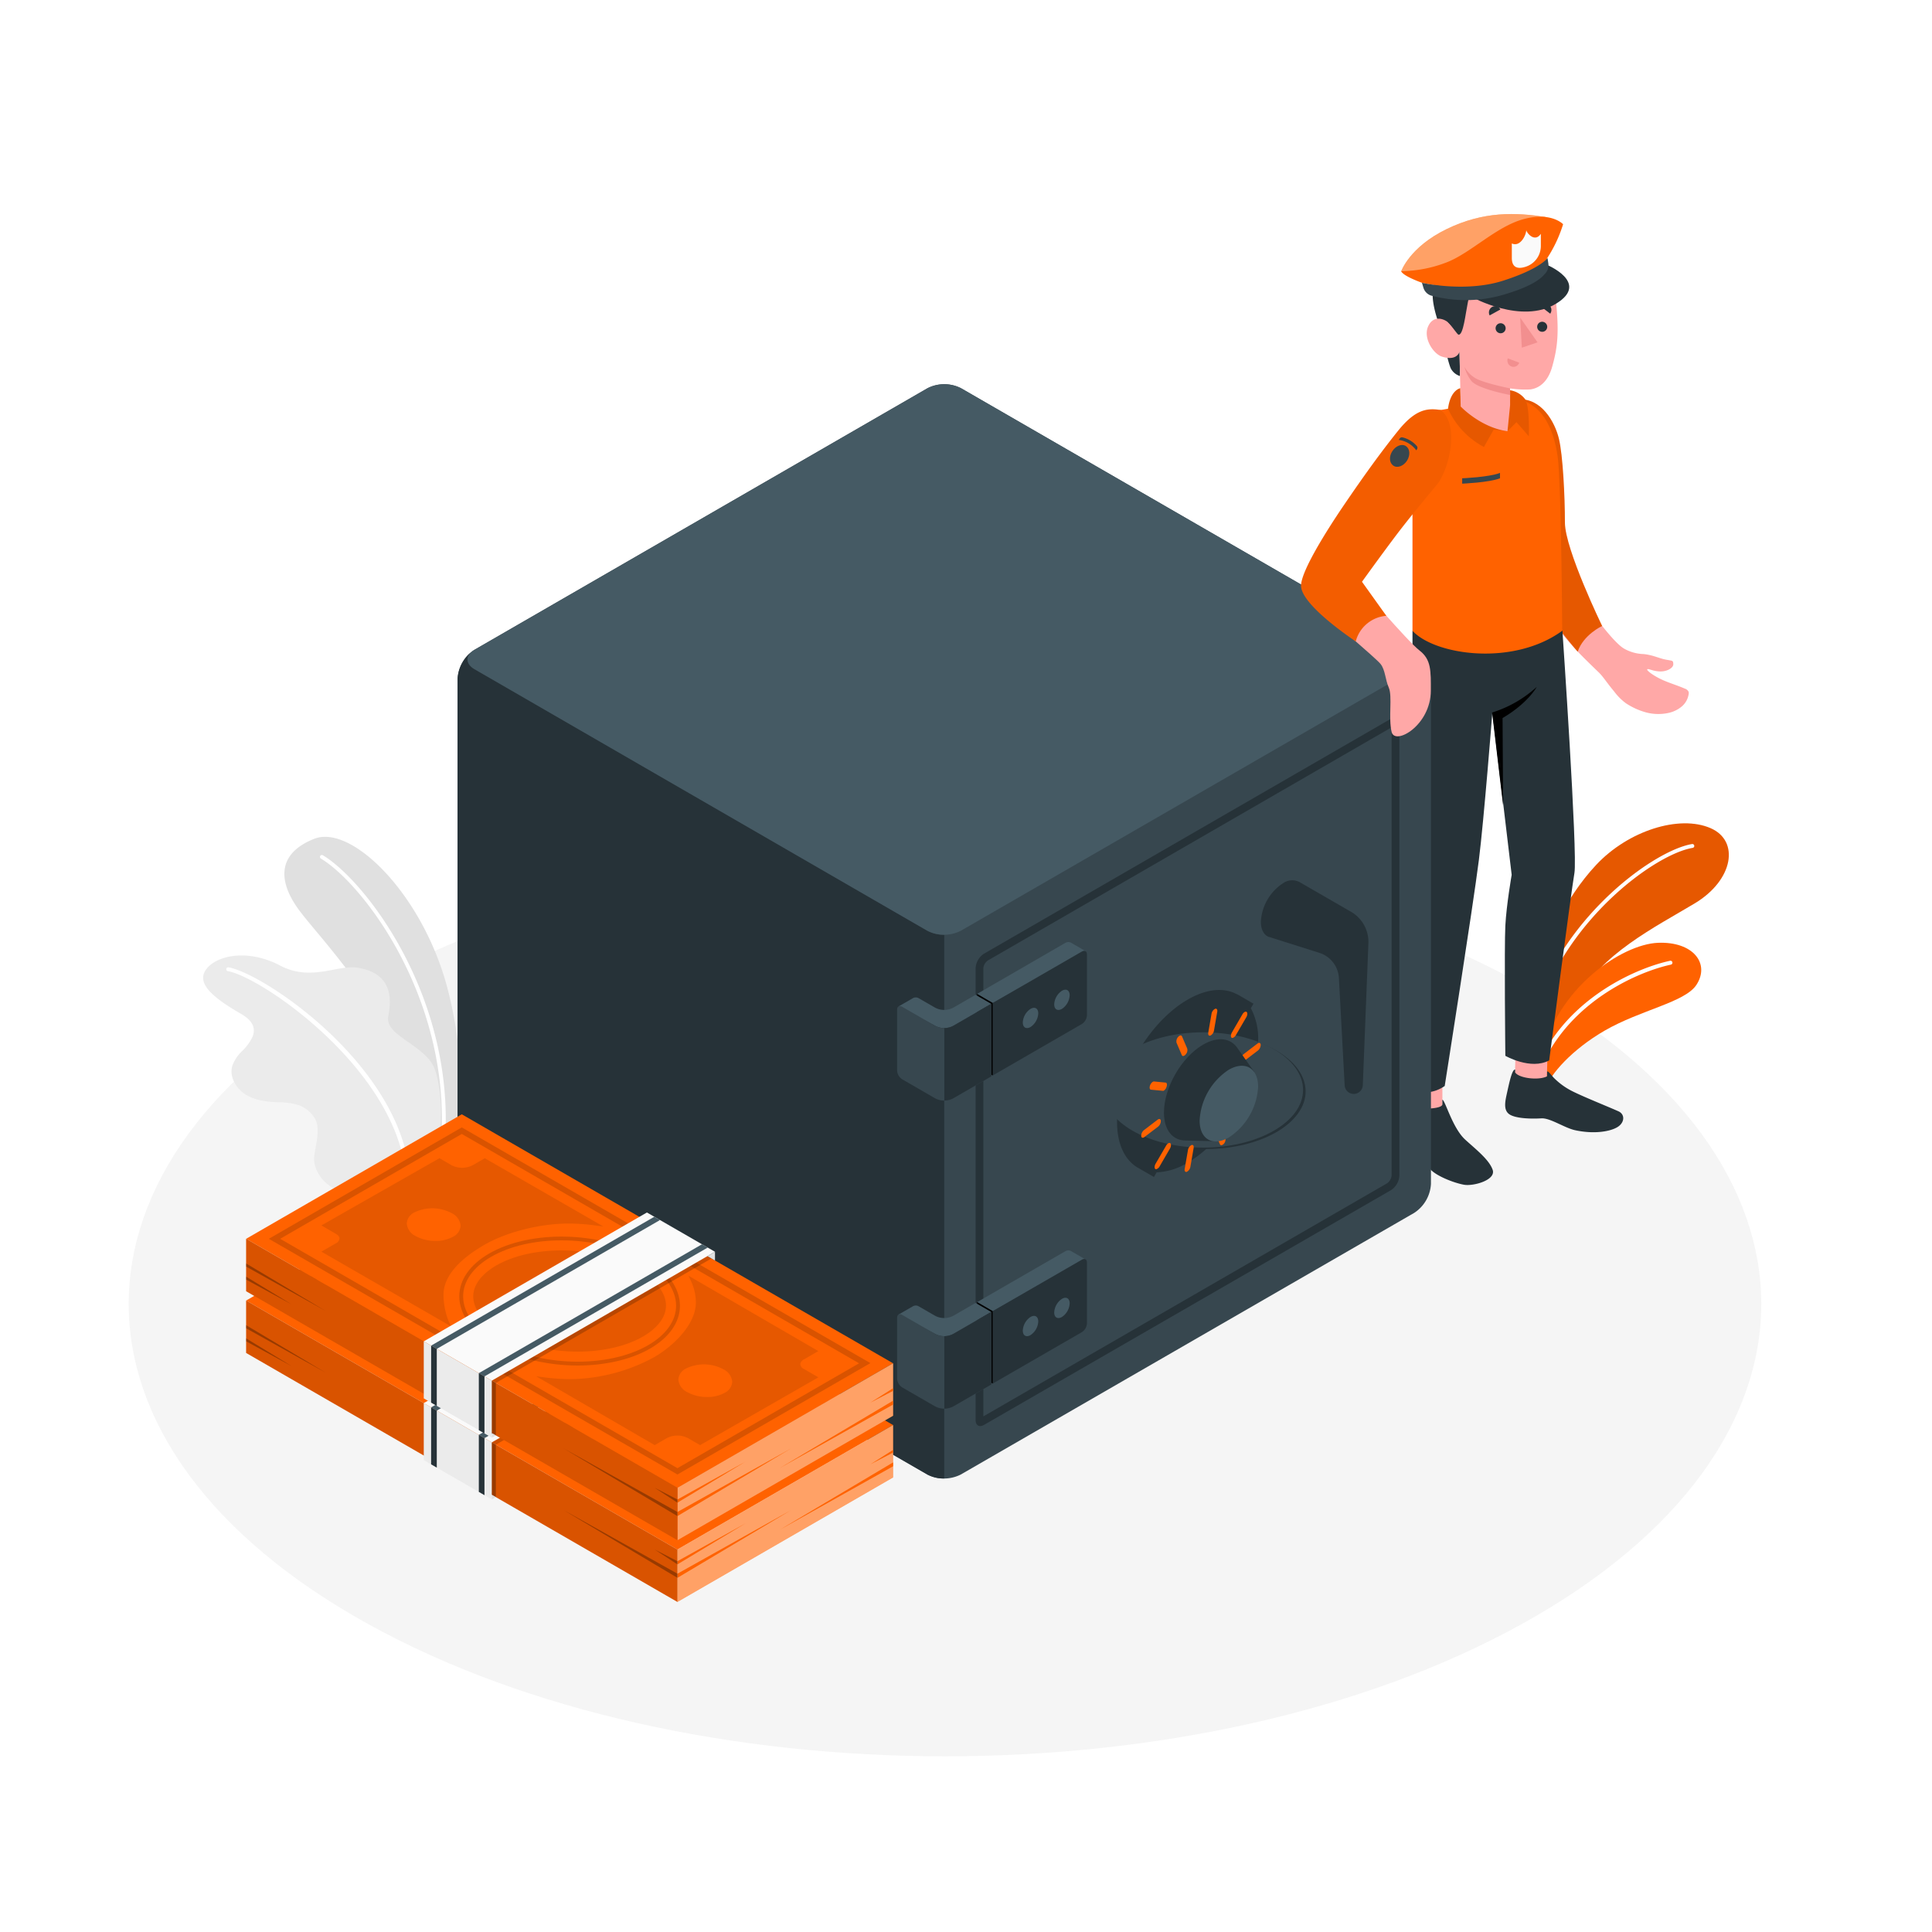 <svg class="animated" id="freepik_stories-vault" xmlns="http://www.w3.org/2000/svg" viewBox="0 0 500 500" version="1.1" xmlns:xlink="http://www.w3.org/1999/xlink" xmlns:svgjs="http://svgjs.com/svgjs"><style>svg#freepik_stories-vault:not(.animated) .animable {opacity: 0;}svg#freepik_stories-vault.animated #freepik--Floor--inject-1--inject-35 {animation: 1.5s Infinite  linear heartbeat;animation-delay: 0s;}svg#freepik_stories-vault.animated #freepik--Plants--inject-1--inject-35 {animation: 1.5s Infinite  linear wind;animation-delay: 0s;}svg#freepik_stories-vault.animated #freepik--Money--inject-1--inject-35 {animation: 1.5s Infinite  linear floating;animation-delay: 0s;}            @keyframes heartbeat {                0% {                    transform: scale(1);                }                10% {                    transform: scale(1.1);                }                30% {                    transform: scale(1);                }                40% {                    transform: scale(1);                }                50% {                    transform: scale(1.1);                }                60% {                    transform: scale(1);                }                100% {                    transform: scale(1);                }            }                    @keyframes wind {                0% {                    transform: rotate( 0deg );                }                25% {                    transform: rotate( 1deg );                }                75% {                    transform: rotate( -1deg );                }            }                    @keyframes floating {                0% {                    opacity: 1;                    transform: translateY(0px);                }                50% {                    transform: translateY(-10px);                }                100% {                    opacity: 1;                    transform: translateY(0px);                }            }        </style><g id="freepik--Floor--inject-1--inject-35" class="animable" style="transform-origin: 244.56px 337.479px;"><path id="freepik--floor--inject-1--inject-35" d="M95.18,420.25c82.5,45.71,216.26,45.71,298.76,0s82.5-119.83,0-165.54S177.68,209,95.18,254.7,12.68,374.53,95.18,420.25Z" style="fill: rgb(245, 245, 245); transform-origin: 244.56px 337.479px;" class="animable"></path></g><g id="freepik--Plants--inject-1--inject-35" class="animable" style="transform-origin: 249.998px 261.965px;"><path d="M398.74,252.09c.58-7.22,6.15-19.53,14.39-28.3s21.43-13,29.57-9.46c7.57,3.29,5.91,13.44-4.09,19.45s-24.89,13.38-30,24.76l-9.88,13.66Z" style="fill: rgb(255, 98, 0); transform-origin: 423.075px 242.64px;" id="eld56rzqcywfd" class="animable"></path><g id="el72rwp4y5tuh"><path d="M398.74,252.09c.58-7.22,6.15-19.53,14.39-28.3s21.43-13,29.57-9.46c7.57,3.29,5.91,13.44-4.09,19.45s-24.89,13.38-30,24.76l-9.88,13.66Z" style="opacity: 0.1; transform-origin: 423.075px 242.64px;" class="animable"></path></g><path d="M397.7,261.54l-.15,0a.5.5,0,0,1-.32-.64c8.11-24.48,31.12-40.89,40.67-42.46a.49.49,0,0,1,.57.41.5.5,0,0,1-.41.58c-9.34,1.53-31.89,17.67-39.88,41.79A.5.5,0,0,1,397.7,261.54Z" style="fill: rgb(255, 255, 255); transform-origin: 417.84px 239.986px;" id="elpwp145d4i1" class="animable"></path><path d="M399.82,281.89c1.49-4,7-10.26,15.44-15.15,9.36-5.41,20.81-7.32,23.78-11.87,3.57-5.47-.82-11.26-10-10.87s-26.21,11.54-30.28,30Z" style="fill: rgb(255, 98, 0); transform-origin: 419.52px 262.936px;" id="elb3s7xg27q2l" class="animable"></path><path d="M399.4,274.37a.64.64,0,0,1-.23-.05.51.51,0,0,1-.22-.67c7.92-15.77,24.63-23.14,33.26-25a.5.5,0,0,1,.21,1c-8.45,1.83-24.83,9.05-32.57,24.48A.51.51,0,0,1,399.4,274.37Z" style="fill: rgb(255, 255, 255); transform-origin: 415.862px 261.505px;" id="el6980l2ho467" class="animable"></path><path d="M109.77,303.85l8.12-4.69s4.3-19.13-2.1-43.43S91,213.26,81.33,217.08s-9.36,11-4.06,18.28c4.4,6.06,18.67,20.6,25.54,37.42A92.86,92.86,0,0,1,109.77,303.85Z" style="fill: rgb(224, 224, 224); transform-origin: 96.45px 260.211px;" id="elhfe63k5j74c" class="animable"></path><path d="M114.09,301.85H114a.5.5,0,0,1-.43-.57c5.56-40-19.24-72.34-30.52-79.08a.5.5,0,0,1-.17-.69.49.49,0,0,1,.68-.17c11.45,6.85,36.62,39.61,31,80.08A.51.51,0,0,1,114.09,301.85Z" style="fill: rgb(255, 255, 255); transform-origin: 99.087px 261.559px;" id="el5qwpxzj44uy" class="animable"></path><path d="M109.77,303.85l-12.19,7a23.32,23.32,0,0,0-8.12-2.35c-5.19-.65-8.64-5.65-8.13-9.38.35-2.52,1.15-5.39.77-7.93-.35-2.28-2.56-4.34-4.62-5.13a17.26,17.26,0,0,0-5.42-.78c-2.93-.13-6-.47-8.47-2s-4.29-4.59-3.48-7.41a9.88,9.88,0,0,1,2.55-3.86,12.3,12.3,0,0,0,2.72-3.75c1.08-2.83-.82-4.62-3.1-5.93-8-4.61-11.6-8.24-8.72-11.72s10.8-5,18.91-.74,14.83-.31,20.18.59c8.38,1.4,8.88,7.32,7.84,12.47s9.3,7.32,11.91,13.47C114.29,280.91,115.87,295.64,109.77,303.85Z" style="fill: rgb(235, 235, 235); transform-origin: 83.335px 279.064px;" id="eluocnda14qff" class="animable"></path><path d="M105.7,306.69a.5.5,0,0,1-.5-.48c-1-28.55-37.59-53.45-46.22-54.87a.5.5,0,0,1-.41-.58.49.49,0,0,1,.57-.41c9.09,1.5,46.06,26.21,47.06,55.83a.49.49,0,0,1-.48.51Z" style="fill: rgb(255, 255, 255); transform-origin: 82.381px 278.516px;" id="eliqio98qasoe" class="animable"></path></g><g id="freepik--Character--inject-1--inject-35" class="animable" style="transform-origin: 277.731px 219.014px;"><g id="freepik--character--inject-1--inject-35" class="animable" style="transform-origin: 399.636px 181.036px;"><path d="M431.16,170.72c-1.78-.33-3.26-1.18-5.8-1.45a10.84,10.84,0,0,1-5-1.38c-2-1.09-6.19-6.16-9.61-11.28a60.31,60.31,0,0,1-7.69-19c-1.45-8.14-1.73-20-2.29-24.77s-2.55-6.16-5.14-7.24c-3.05-1.27-6.24.57-6.27,7.47a128.21,128.21,0,0,0,3.55,28.19,63.88,63.88,0,0,0,8.74,19.11c3.6,5.44,7.31,9,12,13.54,1.29,1.23,1.94,2.46,4.13,5.09a14.47,14.47,0,0,0,3,3,18.12,18.12,0,0,0,4.73,2.23,12.38,12.38,0,0,0,6.53.22,7.87,7.87,0,0,0,3.22-1.63,5.18,5.18,0,0,0,1.75-3.1A1.39,1.39,0,0,0,437,179a1.7,1.7,0,0,0-1-.8c-2.28-1-4.89-1.68-7.05-2.89-1.82-1-3-2-2.57-2.13s1.42.54,3.24.59,3.48-.93,3.43-1.9S432.94,171.05,431.16,170.72Z" style="fill: rgb(255, 168, 167); transform-origin: 413.206px 145.006px;" id="eli0wwb5xx8r" class="animable"></path><path d="M390.34,135.26s-1.66-13.23-2.09-20.58,1.82-9.48,4.58-11.32c6.09-.47,9.58,5.9,10.61,10.15S405,128.35,405,135.24,414.63,162,414.63,162s-4.86,2.25-6.33,6.66c0,0-7.73-9.12-10.6-13.77C392.44,146.34,391,141.11,390.34,135.26Z" style="fill: rgb(255, 98, 0); transform-origin: 401.414px 135.998px;" id="eldkb11tg403" class="animable"></path><g id="el3vnlqh13e1p"><path d="M390.34,135.26s-1.66-13.23-2.09-20.58,1.82-9.48,4.58-11.32c6.09-.47,9.58,5.9,10.61,10.15S405,128.35,405,135.24,414.63,162,414.63,162s-4.86,2.25-6.33,6.66c0,0-7.73-9.12-10.6-13.77C392.44,146.34,391,141.11,390.34,135.26Z" style="opacity: 0.1; transform-origin: 401.414px 135.998px;" class="animable"></path></g><g id="elzmf6no91zu"><rect x="365" y="275.67" width="8.29" height="14.18" style="fill: rgb(255, 168, 167); transform-origin: 369.145px 282.76px; transform: rotate(180deg);" class="animable"></rect></g><polygon points="392.02 279.55 400.3 279.84 400.72 264.83 392.44 264.54 392.02 279.55" style="fill: rgb(255, 168, 167); transform-origin: 396.37px 272.19px;" id="elci8xhlq0fbv" class="animable"></polygon><path d="M373.29,285.77v-1.19c.79.35,2.63,7.38,5.92,10.37,2.61,2.39,6.18,5.14,7.09,7.8s-5,4.29-7.41,3.86c-2.84-.51-7.75-2.5-9-4.35s-1.81-4.59-2.81-5.95-3.32-2.87-3.86-4.44c-.3-.86,0-2.75.47-4.35s.8-3.07,1.3-2.94v.91a6.65,6.65,0,0,0,4.15,1.4C370.36,286.93,373.3,286.69,373.29,285.77Z" style="fill: rgb(38, 50, 56); transform-origin: 374.747px 295.625px;" id="el2pon4py44p2" class="animable"></path><path d="M400.39,277.28c.43,0,.78.62,1.73,1.65a18.26,18.26,0,0,0,4.87,3.51c3.11,1.55,9.14,3.94,11.87,5.17,1.7.77,1.62,2.83-.14,4s-6,2-11.13.88c-2.78-.63-6.41-3.2-8.7-3.06s-6.59.11-8.28-1.06-1-3.66-.54-5.8c.52-2.34,1.27-5.92,2.05-5.76l0,.74c1,1.51,6.07,2.12,8.26,1Z" style="fill: rgb(38, 50, 56); transform-origin: 404.811px 284.912px;" id="el1tc7d38xgpvh" class="animable"></path><path d="M365.55,163.24c0,7.91,0,57.31,0,57.31-.19,2.27-1.88,6.22-2.33,15.91-.56,11.88-1,44.45-1,44.45s6.19,4,11.67.14c0,0,7.36-46.7,8.84-58.47,1.3-10.27,3.49-38.18,3.49-38.18l5,42s-1.35,7.72-1.64,13.17,0,33.67,0,33.67,6.54,3.76,11.35,1.19c0,0,5.67-43.58,6.53-48.5s-3.11-62.74-3.11-62.74Z" style="fill: rgb(38, 50, 56); transform-origin: 384.901px 222.96px;" id="elkr8o67w23rg" class="animable"></path><path d="M386.16,184.4a30.69,30.69,0,0,0,11.54-6.62s-2.22,4.17-8.84,8.05l.14,22.58Z" id="elpz49pxrhqcl" class="animable" style="transform-origin: 391.93px 193.095px;"></path><path d="M373.51,106a18.74,18.74,0,0,0-3.42.79c-2.28.89-3.32,3.69-3.86,6.16a28.79,28.79,0,0,0-.68,6.3v44c5.81,6.32,26.06,9.26,38.75,0,0,0-.25-38.86-1.2-45.24-1.65-11.09-7-15-12.29-14.63L378,105.2Z" style="fill: rgb(255, 98, 0); transform-origin: 384.925px 136.25px;" id="elv0zi4giuou" class="animable"></path><path d="M378.41,125.17s6.94-.28,9.79-1.39v-1.39c-2.85,1.11-9.79,1.39-9.79,1.39Z" style="fill: rgb(55, 71, 79); transform-origin: 383.305px 123.78px;" id="elyr9uqjm7gzf" class="animable"></path><path d="M390.13,111.6,378,102.67l-.05-2.2s-2.57.39-3.2,5.31a20.85,20.85,0,0,0,9.29,9.9l2.52-4.49Z" style="fill: rgb(255, 98, 0); transform-origin: 382.44px 108.075px;" id="elyqcc8fysy8n" class="animable"></path><g id="elbzev9we122"><path d="M390.13,111.6,378,102.67l-.05-2.2s-2.57.39-3.2,5.31a20.85,20.85,0,0,0,9.29,9.9l2.52-4.49Z" style="opacity: 0.1; transform-origin: 382.44px 108.075px;" class="animable"></path></g><path d="M390.8,101a6,6,0,0,1,3.94,2.37c1.2,2,.92,9.55.92,9.55l-3.19-3.66-2.34,2.34c.25-2.53.68-6.77.68-6.77Z" style="fill: rgb(255, 98, 0); transform-origin: 392.909px 106.96px;" id="eljsctb36gj9k" class="animable"></path><g id="elvw96vtbkb0q"><path d="M390.8,101a6,6,0,0,1,3.94,2.37c1.2,2,.92,9.55.92,9.55l-3.19-3.66-2.34,2.34c.25-2.53.68-6.77.68-6.77Z" style="opacity: 0.1; transform-origin: 392.909px 106.96px;" class="animable"></path></g><path d="M372.84,85s1.9,9,2.67,10.43a4,4,0,0,0,2.34,1.89l-.13-6.3Z" style="fill: rgb(38, 50, 56); transform-origin: 375.345px 91.16px;" id="el4rbzpdbnj3i" class="animable"></path><path d="M375.23,72.17a4.42,4.42,0,0,0-3.65,1.28c-1.57,1.61-.7,6.63,1.26,11.55l3.59.41Z" style="fill: rgb(38, 50, 56); transform-origin: 373.6px 78.775px;" id="ell5xg0045gm" class="animable"></path><path d="M377.51,85.41c-.72.43-1.75-1-2.64-1.88s-3.79-2.2-5.23.85,1.27,7.21,3.56,7.92c3.93,1.24,4.52-1.28,4.52-1.28l.3,14.18s5.13,5.45,12.11,6.4l.68-6.77v-4.32a24.78,24.78,0,0,0,5.3.27c2.9-.45,4.72-2.73,5.59-5.86,1.41-5,1.95-9.09.75-19-1.31-10.84-13.92-11-20.72-6.67S377.51,85.41,377.51,85.41Z" style="fill: rgb(255, 168, 167); transform-origin: 386.174px 89.099px;" id="elf26o3l849tt" class="animable"></path><path d="M377.51,86.63c-.37,0-1.74-2.28-2.64-3.1-1.24-1.13.36-11.36.36-11.36,1.49-7,13.66-8,20.46-5.77,3.53,1.09,5.81,2.68,5.68,5.66-.45,2-4.76,3-6.4,3.21-4.6.56-11.69-.68-12.67-.81-1.33-.18-1.7.24-2.42,3.78C379.25,81.34,378.72,86.6,377.51,86.63Z" style="fill: rgb(38, 50, 56); transform-origin: 387.887px 75.985px;" id="elxa147jfj42c" class="animable"></path><path d="M375.24,73l-4.36-2.34a2.4,2.4,0,0,1,3.3-1.09A2.6,2.6,0,0,1,375.24,73Z" style="fill: rgb(38, 50, 56); transform-origin: 373.196px 71.144px;" id="el3kcebu3jmzd" class="animable"></path><path d="M390.8,100.51s-6.45-1.3-8.71-2.5A7.47,7.47,0,0,1,379,94.92a10.09,10.09,0,0,0,1.77,3.64c1.65,2.11,10.06,3.67,10.06,3.67Z" style="fill: rgb(242, 143, 143); transform-origin: 384.915px 98.575px;" id="el4y8330kf1gl" class="animable"></path><path d="M389.66,85a1.3,1.3,0,1,1-1.29-1.35A1.32,1.32,0,0,1,389.66,85Z" style="fill: rgb(38, 50, 56); transform-origin: 388.361px 84.95px;" id="eliuvm2z6sduq" class="animable"></path><path d="M388.29,80.1l-2.77,1.53a1.65,1.65,0,0,1,.65-2.2A1.54,1.54,0,0,1,388.29,80.1Z" style="fill: rgb(38, 50, 56); transform-origin: 386.811px 80.436px;" id="elj040t8k7qa" class="animable"></path><path d="M390.22,92.74l2.95,1.11a1.54,1.54,0,0,1-2,1A1.64,1.64,0,0,1,390.22,92.74Z" style="fill: rgb(242, 143, 143); transform-origin: 391.642px 93.841px;" id="el67f80obfq9t" class="animable"></path><path d="M401.2,81.18l-2.53-1.94a1.53,1.53,0,0,1,2.2-.34A1.69,1.69,0,0,1,401.2,81.18Z" style="fill: rgb(38, 50, 56); transform-origin: 400.086px 79.879px;" id="elcq0hvp0wxnb" class="animable"></path><path d="M400.42,84.62a1.3,1.3,0,1,1-1.29-1.35A1.32,1.32,0,0,1,400.42,84.62Z" style="fill: rgb(38, 50, 56); transform-origin: 399.121px 84.57px;" id="el8dm7cc030b" class="animable"></path><polygon points="393.42 82.2 393.85 89.98 397.91 88.6 393.42 82.2" style="fill: rgb(242, 143, 143); transform-origin: 395.665px 86.09px;" id="elem6g4o0mthj" class="animable"></polygon><path d="M380.93,76.87s12.86,7.18,21.8,1.71-2.64-10.16-2.64-10.16Z" style="fill: rgb(38, 50, 56); transform-origin: 393.524px 74.528px;" id="elupt6nvqnxka" class="animable"></path><path d="M400,56.16c-7.66-1.19-16-1.55-25.62,3.13s-11.75,10.93-11.75,10.93,9.82,2.67,17.81.38S400,56.16,400,56.16Z" style="fill: rgb(255, 98, 0); transform-origin: 381.315px 63.461px;" id="elyyy9p6zg82" class="animable"></path><g id="elpnkxxwloum"><path d="M400,56.16c-7.66-1.19-16-1.55-25.62,3.13s-11.75,10.93-11.75,10.93,9.82,2.67,17.81.38S400,56.16,400,56.16Z" style="fill: rgb(255, 255, 255); opacity: 0.4; transform-origin: 381.315px 63.461px;" class="animable"></path></g><path d="M368,73.18s-4.92-1.73-5.37-3a33.59,33.59,0,0,0,11.42-2.15c6.39-2.32,13-9.34,20.22-11.31s10.26,1.31,10.26,1.31a34.74,34.74,0,0,1-4.08,8.72s-2.23,5.12-10.69,7.28S368,73.18,368,73.18Z" style="fill: rgb(255, 98, 0); transform-origin: 383.58px 65.45px;" id="el7h2yf6m3wj" class="animable"></path><path d="M368,73.18l.4,1.35a3.06,3.06,0,0,0,1.89,1.94A34.8,34.8,0,0,0,390,76c6-1.83,8.63-3.69,9.7-5a3.25,3.25,0,0,0,1-2.89l-.2-1.33s-1.84,2.78-11.56,5.88S368,73.18,368,73.18Z" style="fill: rgb(55, 71, 79); transform-origin: 384.37px 72.225px;" id="elur3q5kq1po" class="animable"></path><path d="M395,59.53C394.94,61,393.36,64,391.26,63v3.77c0,2.36,1.39,3,3.62,2.25a5.64,5.64,0,0,0,3.89-5.26c0-.72,0-3.25,0-3.25C397.12,62.93,395,60.11,395,59.53Z" style="fill: rgb(250, 250, 250); transform-origin: 395.015px 64.424px;" id="ely97f18cog0e" class="animable"></path></g><g id="freepik--Vault--inject-1--inject-35" class="animable" style="transform-origin: 244.37px 241.031px;"><path d="M240,100.48l-117.26,67.7a9.58,9.58,0,0,0-4.33,7.5V306.39a9.56,9.56,0,0,0,4.33,7.5L240,381.6a9.57,9.57,0,0,0,8.66,0L366,313.89a9.56,9.56,0,0,0,4.33-7.5V175.68a9.58,9.58,0,0,0-4.33-7.5l-117.27-67.7A9.57,9.57,0,0,0,240,100.48Z" style="fill: rgb(55, 71, 79); transform-origin: 244.37px 241.031px;" id="elay6fv0aszjf" class="animable"></path><path d="M244.37,241.92V382.63a8.83,8.83,0,0,1-4.33-1l-117.27-67.7a9.58,9.58,0,0,1-4.33-7.5V175.68a9.69,9.69,0,0,1,3.89-7.22c-1.94,1.39-1.79,3.43.44,4.72L240,240.88A8.86,8.86,0,0,0,244.37,241.92Z" style="fill: rgb(38, 50, 56); transform-origin: 181.405px 275.547px;" id="el7cia5a8uthq" class="animable"></path><path d="M366,168.18l-117.27-67.7a9.57,9.57,0,0,0-8.66,0l-117.26,67.7c-2.39,1.38-2.39,3.62,0,5L240,240.88a9.57,9.57,0,0,0,8.66,0L366,173.18C368.35,171.8,368.35,169.56,366,168.18Z" style="fill: rgb(69, 90, 100); transform-origin: 244.39px 170.68px;" id="elg9nz3c191lw" class="animable"></path><path d="M254.65,246.82,360,186c1.19-.69,2.16-.13,2.16,1.25v117A4.8,4.8,0,0,1,360,308L254.65,368.77c-1.19.69-2.16.14-2.16-1.25V250.57A4.77,4.77,0,0,1,254.65,246.82Z" style="fill: rgb(38, 50, 56); transform-origin: 307.325px 277.386px;" id="el5th3okadf7h" class="animable"></path><path d="M254.49,250.57a2.82,2.82,0,0,1,1.16-2l104.5-60.34v116a2.85,2.85,0,0,1-1.16,2L254.49,366.56Z" style="fill: rgb(55, 71, 79); transform-origin: 307.32px 277.395px;" id="elwq8heeakyv" class="animable"></path><path d="M252.86,257.23,275.73,244a1.54,1.54,0,0,1,1.5,0l3.7,2.14-24,13.4Z" style="fill: rgb(69, 90, 100); transform-origin: 266.895px 251.673px;" id="elriydpit5eq" class="animable"></path><path d="M281.3,247v15.76A2.88,2.88,0,0,1,280,265l-23.08,13.33V259.57L280,246.25C280.71,245.84,281.3,246.17,281.3,247Z" style="fill: rgb(38, 50, 56); transform-origin: 269.11px 262.202px;" id="elwur1ev4wfm9" class="animable"></path><polygon points="252.86 257.23 256.92 259.57 256.92 278.34 252.86 275.99 252.86 257.23" id="el6xizyo8tatb" class="animable" style="transform-origin: 254.89px 267.785px;"></polygon><path d="M266.7,261.1c1.12-.65,2-.13,2,1.17a4.51,4.51,0,0,1-2,3.52c-1.12.64-2,.12-2-1.18A4.47,4.47,0,0,1,266.7,261.1Z" style="fill: rgb(69, 90, 100); transform-origin: 266.7px 263.442px;" id="el3822eld5gyw" class="animable"></path><path d="M274.83,256.41c1.12-.65,2-.13,2,1.17a4.51,4.51,0,0,1-2,3.52c-1.13.64-2,.12-2-1.18A4.49,4.49,0,0,1,274.83,256.41Z" style="fill: rgb(69, 90, 100); transform-origin: 274.83px 258.752px;" id="eliqcxuv5rsyn" class="animable"></path><path d="M252.48,257.45l-5.62,3.25a5,5,0,0,1-5,0l-4.11-2.37a1.49,1.49,0,0,0-1.5,0l-3.68,2.12,9.29,4.94a5,5,0,0,0,5,0l9.68-5.59Z" style="fill: rgb(69, 90, 100); transform-origin: 244.555px 261.755px;" id="el6x66jr0nkui" class="animable"></path><path d="M233.47,279.31l8.39,4.85a5,5,0,0,0,5,0l9.68-5.59V259.8l-9.68,5.59a5,5,0,0,1-5,0l-8.39-4.84c-.71-.41-1.3-.08-1.3.75v15.76A2.88,2.88,0,0,0,233.47,279.31Z" style="fill: rgb(55, 71, 79); transform-origin: 244.355px 272.315px;" id="el6qbjxg518l5" class="animable"></path><path d="M244.39,284.82a4.89,4.89,0,0,0,2.48-.67l9.68-5.59V259.8l-9.68,5.59a4.89,4.89,0,0,1-2.48.67Z" style="fill: rgb(38, 50, 56); transform-origin: 250.47px 272.31px;" id="eludfhusnbcc9" class="animable"></path><path d="M252.86,337l22.87-13.2a1.49,1.49,0,0,1,1.5,0l3.7,2.14-24,13.4Z" style="fill: rgb(69, 90, 100); transform-origin: 266.895px 331.469px;" id="elrml9o2p41lf" class="animable"></path><path d="M281.3,326.74V342.5a2.88,2.88,0,0,1-1.3,2.25l-23.08,13.32V339.31L280,326C280.71,325.58,281.3,325.91,281.3,326.74Z" style="fill: rgb(38, 50, 56); transform-origin: 269.11px 341.944px;" id="el3ima39i6zrg" class="animable"></path><polygon points="252.86 336.97 256.92 339.31 256.92 358.07 252.86 355.73 252.86 336.97" id="elczdka1ao3hn" class="animable" style="transform-origin: 254.89px 347.52px;"></polygon><path d="M266.7,340.83c1.12-.65,2-.12,2,1.17a4.48,4.48,0,0,1-2,3.52c-1.12.65-2,.13-2-1.17A4.51,4.51,0,0,1,266.7,340.83Z" style="fill: rgb(69, 90, 100); transform-origin: 266.7px 343.176px;" id="elb8eaxdwrd56" class="animable"></path><path d="M274.83,336.14c1.12-.65,2-.12,2,1.17a4.49,4.49,0,0,1-2,3.52c-1.13.65-2,.13-2-1.17A4.5,4.5,0,0,1,274.83,336.14Z" style="fill: rgb(69, 90, 100); transform-origin: 274.83px 338.486px;" id="eljtu1r8bdzk" class="animable"></path><path d="M252.48,337.19l-5.62,3.25a5,5,0,0,1-5,0l-4.11-2.37a1.49,1.49,0,0,0-1.5,0l-3.68,2.12,9.29,4.94a5,5,0,0,0,5,0l9.68-5.59Z" style="fill: rgb(69, 90, 100); transform-origin: 244.555px 341.495px;" id="el9quwd5r6tk" class="animable"></path><path d="M233.47,359.05l8.39,4.84a5,5,0,0,0,5,0l9.68-5.59V339.54l-9.68,5.59a5,5,0,0,1-5,0l-8.39-4.84c-.71-.42-1.3-.08-1.3.75V356.8A2.9,2.9,0,0,0,233.47,359.05Z" style="fill: rgb(55, 71, 79); transform-origin: 244.355px 352.05px;" id="elnq1hnhf81vh" class="animable"></path><path d="M244.39,364.56a5,5,0,0,0,2.48-.67l9.68-5.59V339.54l-9.68,5.59a5.1,5.1,0,0,1-2.48.67Z" style="fill: rgb(38, 50, 56); transform-origin: 250.47px 352.05px;" id="elp0xjl7yo7e" class="animable"></path><path d="M323.72,260.93l.68-1.18-4.13-2.39,0,0-.08,0h0c-3.3-1.84-7.82-1.55-12.82,1.34-10.09,5.83-18.28,20-18.28,31.66,0,5.72,2,9.76,5.18,11.72h0l.12.07.12.07,4.13,2.39.69-1.21a16.53,16.53,0,0,0,8-2.49c10.1-5.83,18.28-20,18.28-31.66A16.7,16.7,0,0,0,323.72,260.93Z" style="fill: rgb(38, 50, 56); transform-origin: 307.355px 280.407px;" id="ellqlf1lbv0p" class="animable"></path><g id="elrmj0becjlvs"><ellipse cx="312.04" cy="282.45" rx="25.85" ry="14.92" style="fill: rgb(38, 50, 56); transform-origin: 312.04px 282.45px; transform: rotate(-60deg);" class="animable"></ellipse></g><g id="elsv3x0d7h428"><ellipse cx="311.38" cy="282.08" rx="25.85" ry="14.92" style="fill: rgb(55, 71, 79); transform-origin: 311.38px 282.08px; transform: rotate(-60deg);" class="animable"></ellipse></g><path d="M313.26,268c-.41.15-.66-.19-.56-.76l.84-4.86a1.79,1.79,0,0,1,.92-1.3c.4-.15.66.19.56.76l-.84,4.85A1.79,1.79,0,0,1,313.26,268Z" style="fill: rgb(255, 98, 0); transform-origin: 313.86px 264.54px;" id="el8dwhc6umeb9" class="animable"></path><path d="M306.37,273.25a.37.37,0,0,1-.52-.2l-1.36-3.18a1.68,1.68,0,0,1,.41-1.51c.39-.46.83-.52,1-.15l1.36,3.18a1.66,1.66,0,0,1-.41,1.5A1.06,1.06,0,0,1,306.37,273.25Z" style="fill: rgb(255, 98, 0); transform-origin: 305.875px 270.631px;" id="el1ytoblgb67a" class="animable"></path><path d="M301.11,282.3a.6.6,0,0,1-.22,0l-3-.29c-.36,0-.47-.54-.25-1.13s.69-1,1-1l3,.29c.35,0,.47.54.25,1.13A1.64,1.64,0,0,1,301.11,282.3Z" style="fill: rgb(255, 98, 0); transform-origin: 299.764px 281.095px;" id="ellq1q9y4n52o" class="animable"></path><path d="M295.93,294.41c-.32.12-.56-.05-.58-.45a1.91,1.91,0,0,1,.7-1.48l3.55-2.71c.42-.32.79-.18.82.32a1.94,1.94,0,0,1-.7,1.48l-3.56,2.71A.78.78,0,0,1,295.93,294.41Z" style="fill: rgb(255, 98, 0); transform-origin: 297.885px 292.023px;" id="el7ph2pungnu7" class="animable"></path><path d="M299.39,302.53a.4.4,0,0,1-.4,0c-.27-.21-.23-.83.09-1.38l2.72-4.68c.32-.55.8-.82,1.07-.61s.23.84-.09,1.39l-2.71,4.67A1.48,1.48,0,0,1,299.39,302.53Z" style="fill: rgb(255, 98, 0); transform-origin: 300.93px 299.186px;" id="elhouf9aokqsj" class="animable"></path><path d="M307.16,303.26c-.41.15-.66-.19-.56-.76l.84-4.85a1.8,1.8,0,0,1,.91-1.31c.41-.15.66.19.56.76l-.84,4.86A1.81,1.81,0,0,1,307.16,303.26Z" style="fill: rgb(255, 98, 0); transform-origin: 307.755px 299.8px;" id="el3a3dajlblls" class="animable"></path><path d="M316.24,296.34a.37.37,0,0,1-.52-.21L314.36,293a1.66,1.66,0,0,1,.41-1.5c.39-.46.84-.53,1-.15l1.35,3.17a1.68,1.68,0,0,1-.41,1.51A1.23,1.23,0,0,1,316.24,296.34Z" style="fill: rgb(255, 98, 0); transform-origin: 315.74px 293.743px;" id="elslej8gno0t" class="animable"></path><path d="M323.18,284.4a.56.56,0,0,1-.22,0l-3-.29c-.35,0-.46-.54-.24-1.13s.68-1,1-1l3,.29c.36,0,.47.54.25,1.13A1.7,1.7,0,0,1,323.18,284.4Z" style="fill: rgb(255, 98, 0); transform-origin: 321.845px 283.195px;" id="elnxhk5iw9tpi" class="animable"></path><path d="M321.77,274.71c-.31.12-.55-.06-.58-.46a1.92,1.92,0,0,1,.7-1.47l3.56-2.72c.42-.32.78-.17.82.33a2,2,0,0,1-.7,1.47L322,274.58A.94.94,0,0,1,321.77,274.71Z" style="fill: rgb(255, 98, 0); transform-origin: 323.73px 272.319px;" id="elkym2mp1b5v" class="animable"></path><path d="M319.14,268.56a.4.4,0,0,1-.4,0c-.27-.21-.23-.83.09-1.38l2.71-4.68c.32-.55.8-.82,1.08-.61s.23.84-.09,1.39l-2.72,4.67A1.47,1.47,0,0,1,319.14,268.56Z" style="fill: rgb(255, 98, 0); transform-origin: 320.682px 265.216px;" id="elu2wnhz721bf" class="animable"></path><path d="M320.25,271.24h0c-1.74-2.58-5.06-3.1-8.87-.9-5.6,3.24-10.15,11.12-10.15,17.59,0,4.63,2.32,7.27,5.69,7.24h0l7.81.18,9.83-18Z" style="fill: rgb(38, 50, 56); transform-origin: 312.895px 282.154px;" id="elk17ye26drw" class="animable"></path><path d="M318,276.85A16.76,16.76,0,0,0,310.46,290c0,4.83,3.39,6.78,7.57,4.37a16.74,16.74,0,0,0,7.57-13.11C325.6,276.4,322.21,274.44,318,276.85Z" style="fill: rgb(69, 90, 100); transform-origin: 318.03px 285.611px;" id="elckbbrh8xvd" class="animable"></path><path d="M354.14,244.13a9,9,0,0,0-4.49-8.16l-13.54-7.81-.06,0h0a4.07,4.07,0,0,0-4,.42,12.7,12.7,0,0,0-5.74,10c0,2,.8,3.42,2.07,3.9h0l.08,0,13,4.12a7.25,7.25,0,0,1,5.05,6.54L348,280.91h0a2.35,2.35,0,0,0,4.69,0h0Z" style="fill: rgb(38, 50, 56); transform-origin: 340.229px 255.463px;" id="eldshl2mhbn4t" class="animable"></path></g><g id="freepik--character-arm--inject-1--inject-35" class="animable" style="transform-origin: 356.141px 148.242px;"><path d="M358.1,118.33s-16.85,25.07-19.68,31.24c-.95,2.09-1.77,3.19,1.65,6.71s16,14,17.23,15.57,1.18,4,2.13,6.15-.14,7.9.72,11.44,10.14-1.66,10.14-10.71c0-5.08.17-8-2.93-10.39s-16-17.51-16-17.51l11.72-17.67Z" style="fill: rgb(255, 168, 167); transform-origin: 353.941px 154.445px;" id="elffh2tjjftpt" class="animable"></path><path d="M361.57,138.19c4-5.27,10.57-13.08,10.57-13.08,3.06-4.27,5.55-15.32.71-19-3.28-.49-6.38-.4-11,5.34s-9.15,12.08-13.95,19.13-11.19,17.31-11.19,21,7.44,9.85,14.15,14.42a8.9,8.9,0,0,1,7.92-6.63l-6.3-8.81S357.58,143.46,361.57,138.19Z" style="fill: rgb(255, 98, 0); transform-origin: 356.141px 135.962px;" id="elfdzz9uy28fp" class="animable"></path><g id="el53cb83m1ubw"><path d="M361.57,138.19c4-5.27,10.57-13.08,10.57-13.08,3.06-4.27,5.55-15.32.71-19-3.28-.49-6.38-.4-11,5.34s-9.15,12.08-13.95,19.13-11.19,17.31-11.19,21,7.44,9.85,14.15,14.42a8.9,8.9,0,0,1,7.92-6.63l-6.3-8.81S357.58,143.46,361.57,138.19Z" style="opacity: 0.05; transform-origin: 356.141px 135.962px;" class="animable"></path></g><path d="M362,113.84a6.78,6.78,0,0,1,4.54,2.71l.17-.27a.71.71,0,0,0-.08-.89,7.14,7.14,0,0,0-3.68-2.2.71.71,0,0,0-.72.3Z" style="fill: rgb(55, 71, 79); transform-origin: 364.415px 114.864px;" id="elnkymql3lzd" class="animable"></path><path d="M364.13,119.23c-.91,1.39-2.49,2-3.54,1.28s-1.16-2.36-.25-3.76,2.5-2,3.54-1.28S365,117.84,364.13,119.23Z" style="fill: rgb(55, 71, 79); transform-origin: 362.225px 117.989px;" id="el3dtolgbohvj" class="animable"></path></g></g><g id="freepik--Money--inject-1--inject-35" class="animable" style="transform-origin: 147.415px 351.48px;"><g id="freepik--money--inject-1--inject-35" class="animable" style="transform-origin: 147.415px 351.48px;"><polygon points="231.13 368.8 119.51 304.36 63.7 336.58 175.32 401.02 231.13 368.8" style="fill: rgb(255, 98, 0); transform-origin: 147.415px 352.69px;" id="elbsu46hm6kaa" class="animable"></polygon><g id="elqs2q7ilp53s"><path d="M69.57,336.58l105.75,61,49.94-28.83-105.75-61Zm2.94,0,47-27.14,102.81,59.35-47,27.14Z" style="opacity: 0.15; transform-origin: 147.415px 352.665px;" class="animable"></path></g><g id="elvbx95p1lyc"><g style="opacity: 0.15; transform-origin: 147.415px 352.688px;" class="animable"><path d="M149.5,369.37c-7.61,0-15.41-1.75-21.43-5.23h0c-5.86-3.38-9.21-8-9.21-12.65,0-4.28,2.75-8.22,7.74-11.11,10.67-6.15,28.68-5.77,40.16.85,5.85,3.38,9.21,8,9.21,12.66,0,4.27-2.75,8.22-7.74,11.1S156.41,369.37,149.5,369.37ZM145.33,337c-6.73,0-13.29,1.41-18.23,4.26-4.67,2.7-7.24,6.33-7.24,10.24,0,4.29,3.17,8.59,8.71,11.79h0c11.2,6.46,28.77,6.85,39.16.85,4.67-2.7,7.24-6.34,7.24-10.24,0-4.3-3.17-8.59-8.71-11.79C160.38,338.71,152.75,337,145.33,337Z" id="el0n7k7dr6lk5" class="animable" style="transform-origin: 147.415px 352.688px;"></path></g></g><g id="elc3tr63to2q"><g style="opacity: 0.1; transform-origin: 147.415px 352.675px;" class="animable"><path d="M149.5,365.77c-7.23,0-14.38-1.73-19.62-4.76-4.71-2.72-7.41-6.19-7.41-9.52,0-2.93,2.11-5.76,5.94-8,4.37-2.52,10.38-3.91,16.92-3.91,7.23,0,14.38,1.74,19.62,4.76,4.71,2.72,7.41,6.19,7.41,9.53,0,2.93-2.11,5.76-5.94,8C162.05,364.38,156,365.77,149.5,365.77Z" id="el0xytpt271ad" class="animable" style="transform-origin: 147.415px 352.675px;"></path></g></g><g id="elfnrzc7ne9rj"><path d="M169.44,390l-30.68-17.83,2.46.32a52.07,52.07,0,0,0,6.62.42,46.52,46.52,0,0,0,21.34-5.62c5.43-3.13,10.91-8.74,10.91-14.2a13.22,13.22,0,0,0-1.24-5.51l-.66-1.43,33.6,19.51-3.68,2.13c-.62.36-1,.8-1,1.26a1.6,1.6,0,0,0,1,1.26l3.69,2.13L181.19,390,178,388.13a6,6,0,0,0-5.38,0Z" style="opacity: 0.1; transform-origin: 175.28px 368.075px;" class="animable"></path></g><path d="M183,377.51a10.46,10.46,0,0,1-5.12-1.25,4,4,0,0,1-2.32-3.24,3.43,3.43,0,0,1,2-2.89,10.67,10.67,0,0,1,9.62.19,4,4,0,0,1,2.32,3.25,3.42,3.42,0,0,1-2,2.89A9.24,9.24,0,0,1,183,377.51Z" style="fill: rgb(255, 98, 0); transform-origin: 182.53px 373.295px;" id="el5y6n4rn3tv" class="animable"></path><g id="elcweinlf4a06"><path d="M116.71,359.22,83.18,339.9l3.68-2.12a1.31,1.31,0,0,0,0-2.53l-3.69-2.13,30.56-17.4,3.18,1.84a6,6,0,0,0,5.37,0l3.19-1.84,30.67,17.65-2.48-.32a52,52,0,0,0-6.63-.42c-7.27,0-15.95,2.19-21.61,5.46-7.06,4.08-10.64,8.45-10.64,13a19.09,19.09,0,0,0,1.29,6.71Z" style="opacity: 0.1; transform-origin: 119.655px 337.47px;" class="animable"></path></g><path d="M112.71,337.12a10.53,10.53,0,0,1-5.13-1.25h0a4,4,0,0,1-2.31-3.25,3.41,3.41,0,0,1,2-2.88,10.64,10.64,0,0,1,9.62.19,4,4,0,0,1,2.31,3.25,3.42,3.42,0,0,1-2,2.88A9.13,9.13,0,0,1,112.71,337.12Z" style="fill: rgb(255, 98, 0); transform-origin: 112.235px 332.903px;" id="eljmknm4hiv3" class="animable"></path><polygon points="231.13 368.8 231.13 382.36 175.32 414.58 175.32 401.02 231.13 368.8" style="fill: rgb(255, 98, 0); transform-origin: 203.225px 391.69px;" id="el5xp7d7k63pp" class="animable"></polygon><g id="elymaast1in1r"><g style="opacity: 0.4; transform-origin: 203.225px 391.69px;" class="animable"><polygon points="231.13 368.8 231.13 382.36 175.32 414.58 175.32 401.02 231.13 368.8" style="fill: rgb(255, 255, 255); transform-origin: 203.225px 391.69px;" id="el65u1nlkkhxe" class="animable"></polygon></g></g><polygon points="175.32 404.04 192.94 394.24 175.32 404.86 175.32 404.04" style="fill: rgb(255, 98, 0); transform-origin: 184.13px 399.55px;" id="elkjr1kss4h3p" class="animable"></polygon><polygon points="231.13 375.24 225.25 378.97 231.13 375.92 231.13 375.24" style="fill: rgb(255, 98, 0); transform-origin: 228.19px 377.105px;" id="eldm0afez3w3g" class="animable"></polygon><polygon points="231.13 378.47 201.76 395.93 231.13 379.47 231.13 378.47" style="fill: rgb(255, 98, 0); transform-origin: 216.445px 387.2px;" id="elb81a0a32lyc" class="animable"></polygon><polygon points="175.32 407.27 204.69 390.84 175.32 408.34 175.32 407.27" style="fill: rgb(255, 98, 0); transform-origin: 190.005px 399.59px;" id="elcluhtvhhio" class="animable"></polygon><polygon points="175.32 414.58 63.7 350.14 63.7 336.58 175.32 401.02 175.32 414.58" style="fill: rgb(255, 98, 0); transform-origin: 119.51px 375.58px;" id="elts0fcek2rw" class="animable"></polygon><g id="elfmdltmp6p9g"><g style="opacity: 0.15; transform-origin: 119.51px 375.58px;" class="animable"><polygon points="175.32 414.58 63.7 350.14 63.7 336.58 175.32 401.02 175.32 414.58" id="el4m7hvfn95ss" class="animable" style="transform-origin: 119.51px 375.58px;"></polygon></g></g><g id="eldu0he97qink"><g style="opacity: 0.3; mix-blend-mode: multiply; transform-origin: 172.38px 402.94px;" class="animable"><polygon points="175.32 404.04 169.44 401.02 175.32 404.86 175.32 404.04" id="elbdqx5k5joq9" class="animable" style="transform-origin: 172.38px 402.94px;"></polygon></g></g><g id="elx0vhzbyc4hd"><g style="opacity: 0.3; mix-blend-mode: multiply; transform-origin: 160.55px 399.55px;" class="animable"><polygon points="175.32 407.27 145.78 390.76 175.32 408.34 175.32 407.27" id="elj8pulsok50q" class="animable" style="transform-origin: 160.55px 399.55px;"></polygon></g></g><g id="el5msh2zrq1y2"><g style="opacity: 0.3; mix-blend-mode: multiply; transform-origin: 73.98px 349.095px;" class="animable"><polygon points="63.7 342.96 84.26 355.23 63.7 343.76 63.7 342.96" id="el3qowmmep4vo" class="animable" style="transform-origin: 73.98px 349.095px;"></polygon></g></g><g id="elfovyduwy1js"><g style="opacity: 0.3; mix-blend-mode: multiply; transform-origin: 69.575px 349.955px;" class="animable"><polygon points="63.7 346.37 75.45 353.54 63.7 347.13 63.7 346.37" id="eli5dd1i7inue" class="animable" style="transform-origin: 69.575px 349.955px;"></polygon></g></g><polygon points="185.04 339.94 127.29 373.29 109.67 363.12 167.42 329.76 185.04 339.94" style="fill: rgb(250, 250, 250); transform-origin: 147.355px 351.525px;" id="elzp1dlb8pbir" class="animable"></polygon><polygon points="109.67 363.12 109.67 377.88 127.29 388.05 127.29 373.29 109.67 363.12" style="fill: rgb(235, 235, 235); transform-origin: 118.48px 375.585px;" id="elhmq903w12tw" class="animable"></polygon><polygon points="127.29 388.05 128.32 387.45 127.29 386.86 127.29 388.05" style="fill: rgb(224, 224, 224); transform-origin: 127.805px 387.455px;" id="elpc40p7zn5h" class="animable"></polygon><polygon points="185.04 339.94 185.04 342.19 183.09 341.06 185.04 339.94" style="fill: rgb(224, 224, 224); transform-origin: 184.065px 341.065px;" id="el1pav5scqajf" class="animable"></polygon><g id="elm6f2at38h3f"><g style="opacity: 0.3; mix-blend-mode: multiply; transform-origin: 127.805px 380.365px;" class="animable"><polygon points="128.32 387.44 128.32 373.89 127.29 373.29 127.29 386.85 128.32 387.44" id="elwkda6dva99" class="animable" style="transform-origin: 127.805px 380.365px;"></polygon></g></g><g id="elp1dlixfrtub"><g style="opacity: 0.2; mix-blend-mode: multiply; transform-origin: 155.71px 357.475px;" class="animable"><polygon points="128.32 373.89 184.13 341.66 183.09 341.06 127.29 373.29 128.32 373.89" id="ellvb8spzpgjk" class="animable" style="transform-origin: 155.71px 357.475px;"></polygon></g></g><polygon points="183.15 338.84 125.38 372.19 123.92 371.34 181.67 338 183.15 338.84" style="fill: rgb(69, 90, 100); transform-origin: 153.535px 355.095px;" id="el8sp2xxkki07" class="animable"></polygon><polygon points="170.8 331.72 113.04 365.06 111.58 364.22 169.33 330.88 170.8 331.72" style="fill: rgb(69, 90, 100); transform-origin: 141.19px 347.97px;" id="elat4nl0xbx7" class="animable"></polygon><polygon points="125.38 372.19 125.38 386.95 123.92 386.1 123.92 371.34 125.38 372.19" style="fill: rgb(38, 50, 56); transform-origin: 124.65px 379.145px;" id="eltu8ns0739m" class="animable"></polygon><polygon points="113.04 365.06 113.04 379.82 111.57 378.97 111.58 364.22 113.04 365.06" style="fill: rgb(38, 50, 56); transform-origin: 112.305px 372.02px;" id="eljpkz17306b" class="animable"></polygon><polygon points="231.13 352.82 119.51 288.38 63.7 320.6 175.32 385.04 231.13 352.82" style="fill: rgb(255, 98, 0); transform-origin: 147.415px 336.71px;" id="elnxkze0k3qel" class="animable"></polygon><g id="elst7hhzuq6jh"><path d="M69.57,320.6l105.75,61,49.94-28.83L119.51,291.77Zm2.94,0,47-27.13,102.81,59.35-47,27.14Z" style="opacity: 0.15; transform-origin: 147.415px 336.685px;" class="animable"></path></g><g id="elix3eclzrv0b"><g style="opacity: 0.15; transform-origin: 147.415px 336.714px;" class="animable"><path d="M149.5,353.4c-7.61,0-15.41-1.76-21.43-5.23h0c-5.86-3.38-9.21-8-9.21-12.66,0-4.27,2.75-8.22,7.74-11.1,10.67-6.16,28.68-5.78,40.16.85,5.85,3.38,9.21,8,9.21,12.66,0,4.27-2.75,8.21-7.74,11.1S156.41,353.4,149.5,353.4ZM145.33,321c-6.73,0-13.29,1.41-18.23,4.27-4.67,2.69-7.24,6.33-7.24,10.23,0,4.3,3.17,8.6,8.71,11.79h0c11.2,6.47,28.77,6.85,39.16.85,4.67-2.7,7.24-6.33,7.24-10.23,0-4.3-3.17-8.6-8.71-11.8C160.38,322.73,152.75,321,145.33,321Z" id="el69zelueoq4k" class="animable" style="transform-origin: 147.415px 336.714px;"></path></g></g><g id="elcdvfc1cokhk"><g style="opacity: 0.1; transform-origin: 147.415px 336.7px;" class="animable"><path d="M149.5,349.8c-7.23,0-14.38-1.74-19.62-4.76-4.71-2.72-7.41-6.19-7.41-9.53,0-2.93,2.11-5.76,5.94-8,4.37-2.52,10.38-3.91,16.92-3.91,7.23,0,14.38,1.73,19.62,4.76,4.71,2.72,7.41,6.19,7.41,9.53,0,2.93-2.11,5.76-5.94,8C162.05,348.41,156,349.8,149.5,349.8Z" id="eljzt2k4c388" class="animable" style="transform-origin: 147.415px 336.7px;"></path></g></g><g id="el1q9lsd0qeez"><path d="M169.44,374l-30.68-17.82,2.46.32a52.07,52.07,0,0,0,6.62.42,46.52,46.52,0,0,0,21.34-5.62c5.43-3.13,10.91-8.74,10.91-14.21a13.21,13.21,0,0,0-1.24-5.5l-.66-1.43,33.6,19.5-3.68,2.13a1.62,1.62,0,0,0-1,1.26,1.6,1.6,0,0,0,1,1.27l3.69,2.13L181.19,374,178,372.16a6,6,0,0,0-5.38,0Z" style="opacity: 0.1; transform-origin: 175.28px 352.08px;" class="animable"></path></g><path d="M183,361.54a10.46,10.46,0,0,1-5.12-1.25,4,4,0,0,1-2.32-3.25,3.43,3.43,0,0,1,2-2.88,10.64,10.64,0,0,1,9.62.19,4,4,0,0,1,2.32,3.25,3.41,3.41,0,0,1-2,2.88A9.13,9.13,0,0,1,183,361.54Z" style="fill: rgb(255, 98, 0); transform-origin: 182.53px 357.323px;" id="eldngnyo3euc" class="animable"></path><g id="el5cply7vbxk8"><path d="M116.71,343.25,83.18,323.93l3.68-2.13a1.6,1.6,0,0,0,1-1.26c0-.46-.34-.9-1-1.26l-3.69-2.14,30.56-17.4,3.18,1.85a6.07,6.07,0,0,0,5.37,0l3.19-1.84,30.67,17.66-2.48-.32a52,52,0,0,0-6.63-.43c-7.27,0-15.95,2.2-21.61,5.47-7.06,4.08-10.64,8.45-10.64,13a19.18,19.18,0,0,0,1.29,6.71Z" style="opacity: 0.1; transform-origin: 119.655px 321.495px;" class="animable"></path></g><path d="M112.71,321.15a10.53,10.53,0,0,1-5.13-1.25h0a4,4,0,0,1-2.31-3.25,3.42,3.42,0,0,1,2-2.89,10.64,10.64,0,0,1,9.62.2,4,4,0,0,1,2.31,3.24,3.42,3.42,0,0,1-2,2.89A9.13,9.13,0,0,1,112.71,321.15Z" style="fill: rgb(255, 98, 0); transform-origin: 112.235px 316.93px;" id="el4fi70thnn5" class="animable"></path><polygon points="231.13 352.82 231.13 366.39 175.32 398.61 175.32 385.04 231.13 352.82" style="fill: rgb(255, 98, 0); transform-origin: 203.225px 375.715px;" id="elz08b2dvekj" class="animable"></polygon><g id="ely5xl1lzbmvn"><g style="opacity: 0.4; transform-origin: 203.225px 375.715px;" class="animable"><polygon points="231.13 352.82 231.13 366.39 175.32 398.61 175.32 385.04 231.13 352.82" style="fill: rgb(255, 255, 255); transform-origin: 203.225px 375.715px;" id="elu5th572bgia" class="animable"></polygon></g></g><polygon points="175.32 388.07 192.94 378.26 175.32 388.89 175.32 388.07" style="fill: rgb(255, 98, 0); transform-origin: 184.13px 383.575px;" id="elfsqj06ows2" class="animable"></polygon><polygon points="231.13 359.27 225.25 363 231.13 359.95 231.13 359.27" style="fill: rgb(255, 98, 0); transform-origin: 228.19px 361.135px;" id="elpzx5vx9y6hn" class="animable"></polygon><polygon points="231.13 362.5 201.76 379.96 231.13 363.5 231.13 362.5" style="fill: rgb(255, 98, 0); transform-origin: 216.445px 371.23px;" id="elxbtonah3jp" class="animable"></polygon><polygon points="175.32 391.3 204.69 374.87 175.32 392.36 175.32 391.3" style="fill: rgb(255, 98, 0); transform-origin: 190.005px 383.615px;" id="elsu47riyn8e" class="animable"></polygon><polygon points="175.32 398.61 63.7 334.17 63.7 320.6 175.32 385.04 175.32 398.61" style="fill: rgb(255, 98, 0); transform-origin: 119.51px 359.605px;" id="elnkd1s4spi28" class="animable"></polygon><g id="ellvpjlt1kre"><g style="opacity: 0.15; transform-origin: 119.51px 359.605px;" class="animable"><polygon points="175.32 398.61 63.7 334.17 63.7 320.6 175.32 385.04 175.32 398.61" id="elxuj0bernlx" class="animable" style="transform-origin: 119.51px 359.605px;"></polygon></g></g><g id="elb5sjc90ionw"><g style="opacity: 0.3; mix-blend-mode: multiply; transform-origin: 172.38px 386.965px;" class="animable"><polygon points="175.32 388.07 169.44 385.04 175.32 388.89 175.32 388.07" id="elfuhov5ot6tm" class="animable" style="transform-origin: 172.38px 386.965px;"></polygon></g></g><g id="elhbx090zhvl"><g style="opacity: 0.3; mix-blend-mode: multiply; transform-origin: 160.55px 383.575px;" class="animable"><polygon points="175.32 391.3 145.78 374.79 175.32 392.36 175.32 391.3" id="ellw954j4j6nk" class="animable" style="transform-origin: 160.55px 383.575px;"></polygon></g></g><g id="elho7zpfnvkla"><g style="opacity: 0.3; mix-blend-mode: multiply; transform-origin: 73.98px 333.125px;" class="animable"><polygon points="63.7 326.99 84.26 339.26 63.7 327.79 63.7 326.99" id="elba07m1yymgt" class="animable" style="transform-origin: 73.98px 333.125px;"></polygon></g></g><g id="eldh1yi974gt8"><g style="opacity: 0.3; mix-blend-mode: multiply; transform-origin: 69.575px 333.98px;" class="animable"><polygon points="63.7 330.4 75.45 337.56 63.7 331.16 63.7 330.4" id="el3ejpjsi41qv" class="animable" style="transform-origin: 69.575px 333.98px;"></polygon></g></g><polygon points="185.04 323.96 127.29 357.31 109.67 347.14 167.42 313.79 185.04 323.96" style="fill: rgb(250, 250, 250); transform-origin: 147.355px 335.55px;" id="elnelvfttk2uh" class="animable"></polygon><polygon points="109.67 347.14 109.67 361.9 127.29 372.07 127.29 357.31 109.67 347.14" style="fill: rgb(235, 235, 235); transform-origin: 118.48px 359.605px;" id="el5mmm3rqj2hg" class="animable"></polygon><polygon points="127.29 372.07 128.32 371.48 127.29 370.88 127.29 372.07" style="fill: rgb(224, 224, 224); transform-origin: 127.805px 371.475px;" id="elk9dwl6hzwsq" class="animable"></polygon><polygon points="185.04 323.96 185.04 326.22 183.09 325.09 185.04 323.96" style="fill: rgb(224, 224, 224); transform-origin: 184.065px 325.09px;" id="ele246dja5klt" class="animable"></polygon><g id="el8weqwtmu9ze"><g style="opacity: 0.3; mix-blend-mode: multiply; transform-origin: 127.805px 364.39px;" class="animable"><polygon points="128.32 371.47 128.32 357.91 127.29 357.31 127.29 370.88 128.32 371.47" id="elv3hpal4ymne" class="animable" style="transform-origin: 127.805px 364.39px;"></polygon></g></g><g id="eluywscfnaz4k"><g style="opacity: 0.2; mix-blend-mode: multiply; transform-origin: 155.71px 341.5px;" class="animable"><polygon points="128.32 357.91 184.13 325.69 183.09 325.09 127.29 357.31 128.32 357.91" id="el2thys3k6v38" class="animable" style="transform-origin: 155.71px 341.5px;"></polygon></g></g><polygon points="183.15 322.87 125.38 356.21 123.92 355.37 181.67 322.02 183.15 322.87" style="fill: rgb(69, 90, 100); transform-origin: 153.535px 339.115px;" id="elhrpy8nwkhc6" class="animable"></polygon><polygon points="170.8 315.75 113.04 349.09 111.58 348.24 169.33 314.9 170.8 315.75" style="fill: rgb(69, 90, 100); transform-origin: 141.19px 331.995px;" id="elg94eb5hzzou" class="animable"></polygon><polygon points="125.38 356.21 125.38 370.98 123.92 370.13 123.92 355.37 125.38 356.21" style="fill: rgb(38, 50, 56); transform-origin: 124.65px 363.175px;" id="elwxf1jfynaz" class="animable"></polygon><polygon points="113.04 349.09 113.04 363.85 111.57 363 111.58 348.24 113.04 349.09" style="fill: rgb(38, 50, 56); transform-origin: 112.305px 356.045px;" id="elpu49trxnzgk" class="animable"></polygon></g></g><defs>     <filter id="active" height="200%">         <feMorphology in="SourceAlpha" result="DILATED" operator="dilate" radius="2"></feMorphology>                <feFlood flood-color="#32DFEC" flood-opacity="1" result="PINK"></feFlood>        <feComposite in="PINK" in2="DILATED" operator="in" result="OUTLINE"></feComposite>        <feMerge>            <feMergeNode in="OUTLINE"></feMergeNode>            <feMergeNode in="SourceGraphic"></feMergeNode>        </feMerge>    </filter>    <filter id="hover" height="200%">        <feMorphology in="SourceAlpha" result="DILATED" operator="dilate" radius="2"></feMorphology>                <feFlood flood-color="#ff0000" flood-opacity="0.5" result="PINK"></feFlood>        <feComposite in="PINK" in2="DILATED" operator="in" result="OUTLINE"></feComposite>        <feMerge>            <feMergeNode in="OUTLINE"></feMergeNode>            <feMergeNode in="SourceGraphic"></feMergeNode>        </feMerge>            <feColorMatrix type="matrix" values="0   0   0   0   0                0   1   0   0   0                0   0   0   0   0                0   0   0   1   0 "></feColorMatrix>    </filter></defs></svg>